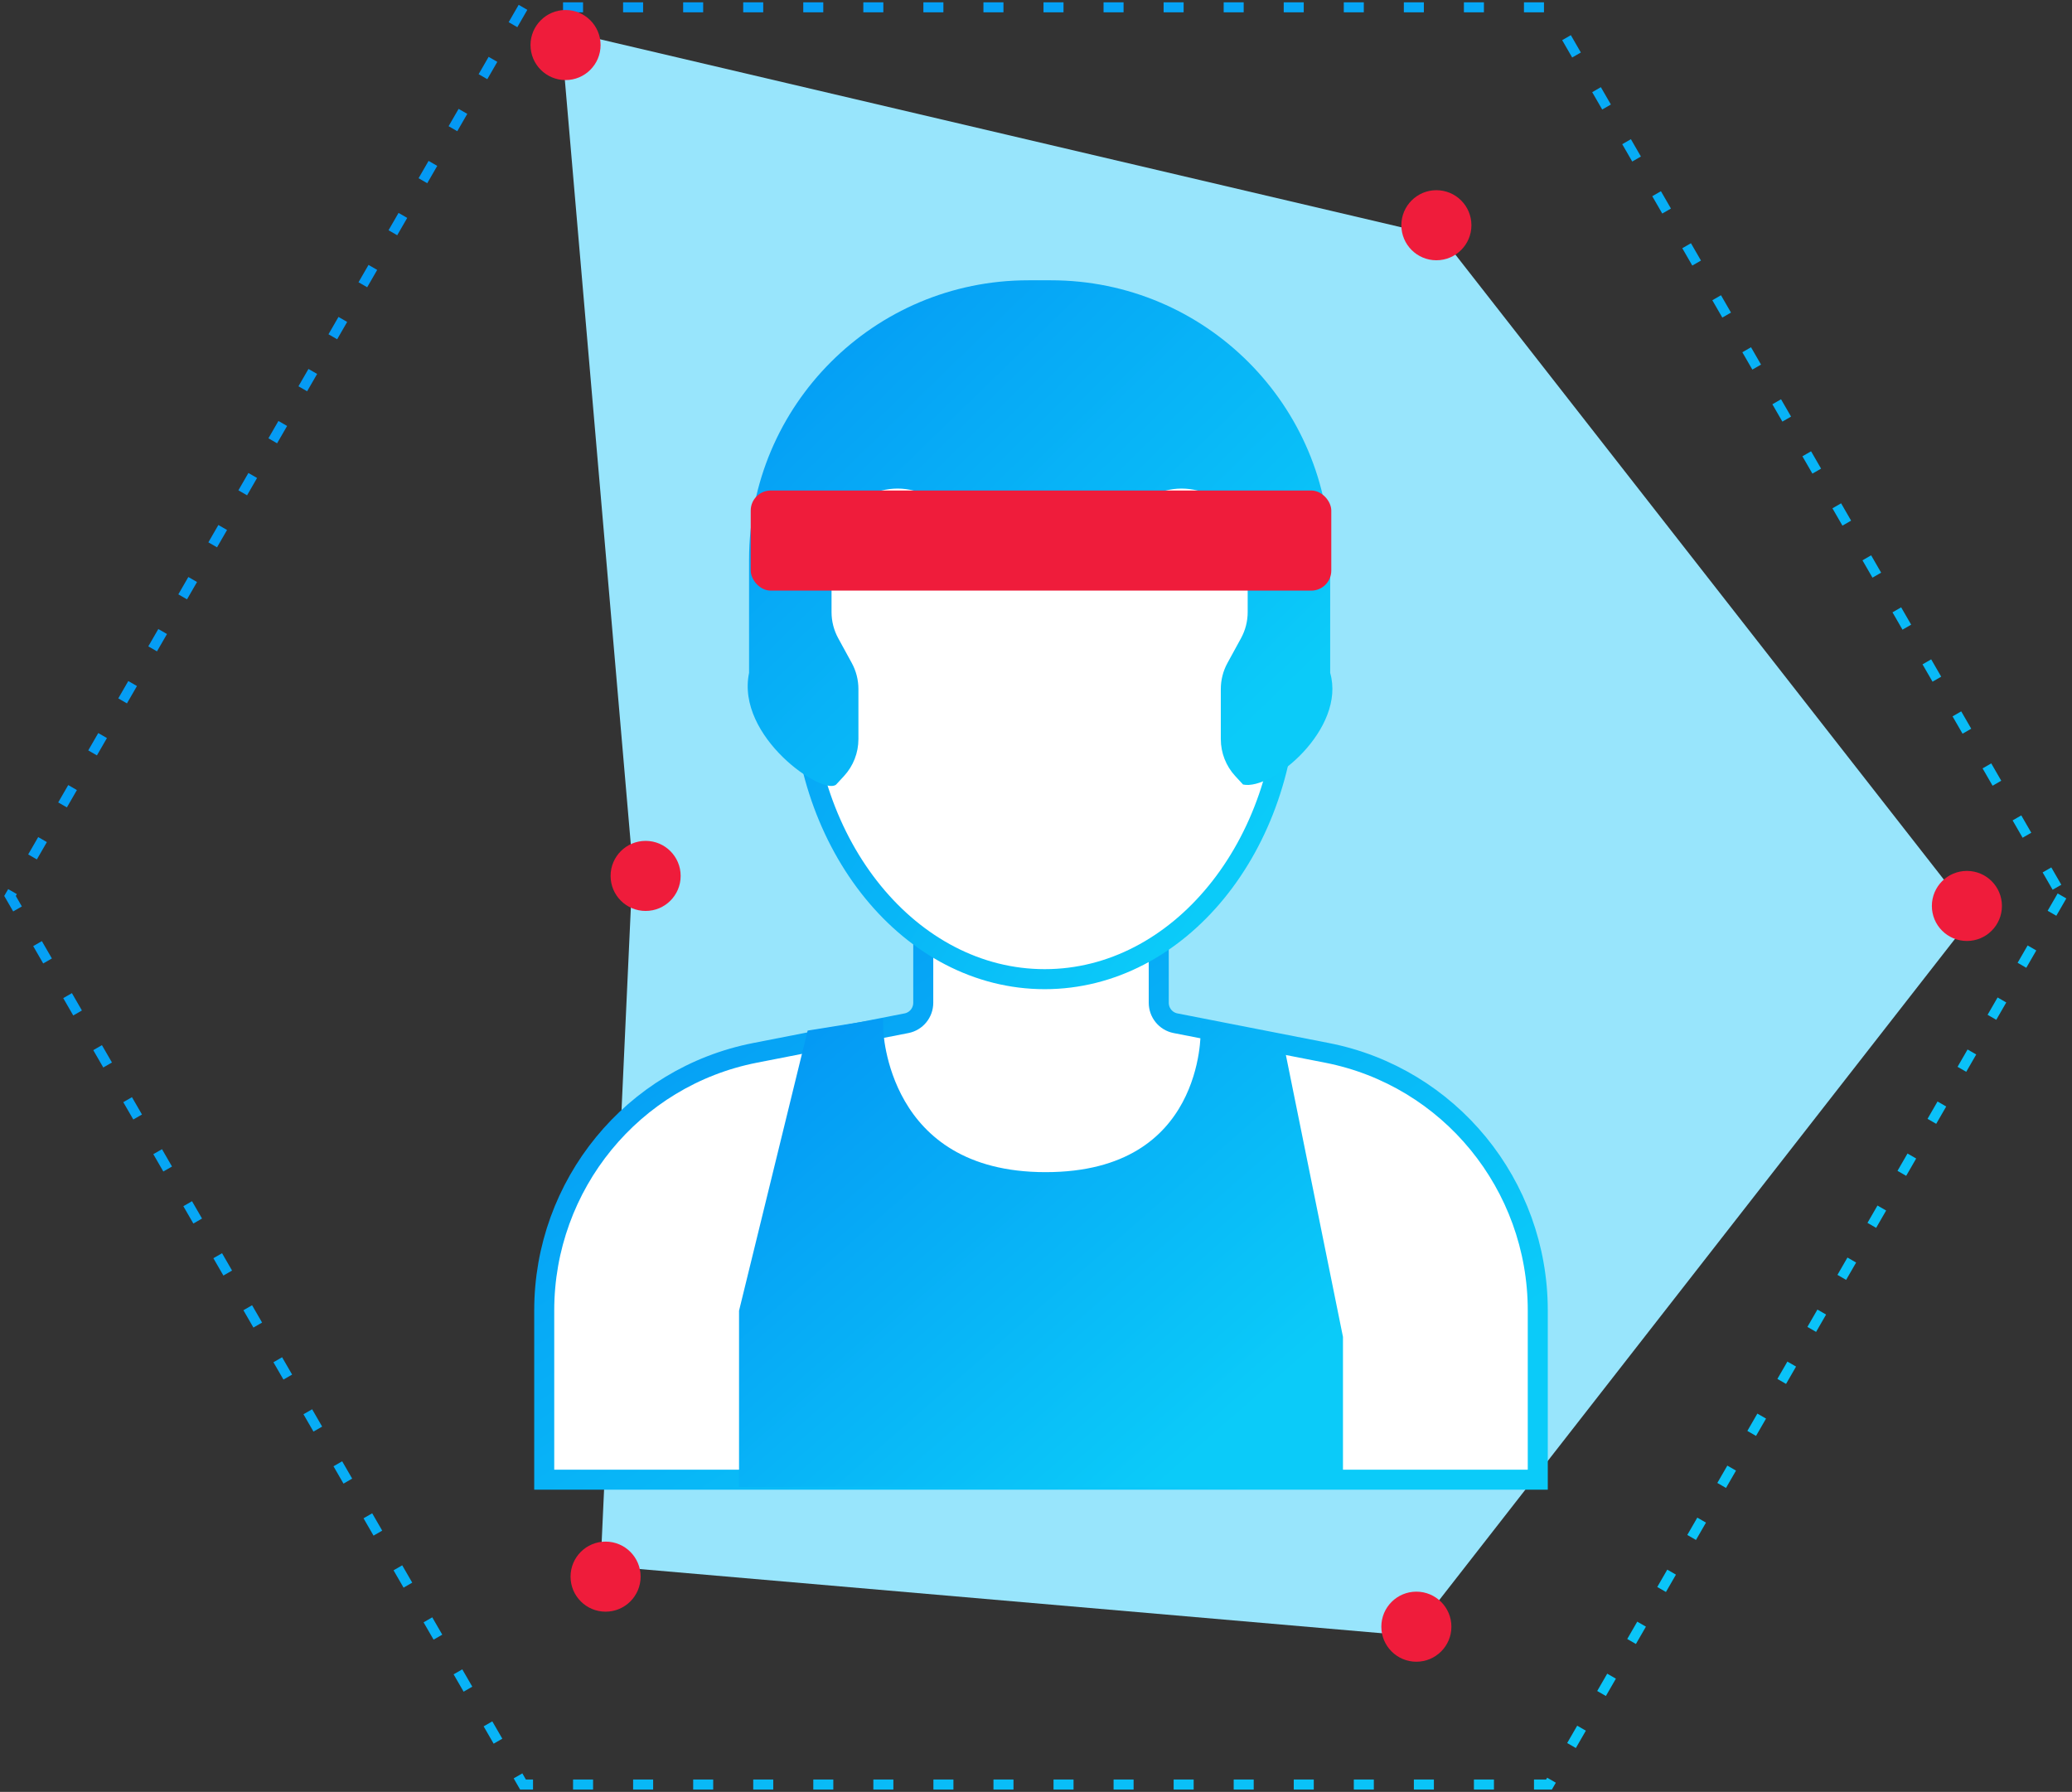 <?xml version="1.0" encoding="UTF-8"?>
<svg width="207px" height="179px" viewBox="0 0 207 179" version="1.1" xmlns="http://www.w3.org/2000/svg" xmlns:xlink="http://www.w3.org/1999/xlink">
    <rect x="0" y="0" width="207" height="179" fill="#333333" stroke="none"/>
    <!-- Generator: Sketch 52.3 (67297) - http://www.bohemiancoding.com/sketch -->
    <title>3 steps-step 2 icon</title>
    <desc>Created with Sketch.</desc>
    <defs>
        <linearGradient x1="6.931%" y1="85.479%" x2="84.543%" y2="-3.582%" id="linearGradient-1">
            <stop stop-color="#0497F4" offset="0%"></stop>
            <stop stop-color="#0BCBF9" offset="100%"></stop>
        </linearGradient>
        <linearGradient x1="1.207%" y1="2.143%" x2="90.267%" y2="79.754%" id="linearGradient-2">
            <stop stop-color="#0497F4" offset="0%"></stop>
            <stop stop-color="#0BCBF9" offset="100%"></stop>
        </linearGradient>
    </defs>
    <g id="Page-1" stroke="none" stroke-width="1" fill="none" fill-rule="evenodd">
        <g id="Sport-1440---Design" transform="translate(-313, -1955)">
            <g id="3-steps-step-2-icon" transform="translate(314, 1942)">
                <g id="bg">
                    <path d="M102.5,-1.42108547e-14 L191.268,51.25 L191.268,153.75 L102.5,205 L13.732,153.75 L13.732,51.25 L102.5,-1.42108547e-14 Z" id="Polygon" stroke="url(#linearGradient-1)" stroke-dasharray="2,4" transform="translate(102.5, 102.5) rotate(90) translate(-102.5, -102.5) "></path>
                    <polygon id="Path-10" fill="#98E5FC" points="55 16 62.212 99.571 59 169.403 140 176.41 196.068 104.537 143 36.645"></polygon>
                    <circle id="Oval" fill="#EF1C3B" cx="55.5" cy="17.5" r="3.5"></circle>
                    <circle id="Oval" fill="#EF1C3B" cx="142.5" cy="35.5" r="3.5"></circle>
                    <circle id="Oval" fill="#EF1C3B" cx="195.5" cy="103.5" r="3.5"></circle>
                    <circle id="Oval" fill="#EF1C3B" cx="140.5" cy="175.5" r="3.5"></circle>
                    <circle id="Oval" fill="#EF1C3B" cx="63.5" cy="100.5" r="3.5"></circle>
                    <circle id="Oval" fill="#EF1C3B" cx="59.5" cy="170.5" r="3.5"></circle>
                </g>
                <g id="sportsman" transform="translate(53, 41)">
                    <path d="M78.57,77.176 L63.436,74.216 C62.465,74.026 61.764,73.17 61.764,72.173 L61.764,64.537 L50,65.741 L38.236,64.537 L38.236,72.173 C38.236,73.17 37.535,74.026 36.564,74.216 L21.43,77.176 C9.2,79.569 0.37,90.359 0.37,102.909 L0.37,119.815 L50,119.815 L99.629,119.815 L99.629,102.909 C99.629,90.359 90.8,79.569 78.57,77.176 Z" id="Stroke-1" stroke="url(#linearGradient-2)" stroke-width="2" fill="#FFFFFF"></path>
                    <path d="M74.63,40.093 C74.63,56.507 63.768,69.815 50.37,69.815 C36.973,69.815 26.111,56.507 26.111,40.093 C26.111,9.907 36.973,10.37 50.37,10.37 C63.768,10.37 74.63,11.852 74.63,40.093 Z" id="Stroke-7" stroke="url(#linearGradient-2)" stroke-width="2" fill="#FFFFFF"></path>
                    <path d="M33.241,74.907 C33.241,74.907 33.611,90.093 50.463,90.093 C67.315,90.093 66.944,75.093 66.944,75.093 L73.241,76.389 L79.167,105.648 L79.167,119.537 L20.833,119.537 L20.833,103.056 L27.5,75.833 L33.241,74.907 Z" id="Fill-3" stroke="url(#linearGradient-2)" stroke-width="2" fill="url(#linearGradient-2)"></path>
                    <path d="M50.995,0 L49.908,0 L49.815,0 L48.727,0 C33.322,0 20.834,12.488 20.834,27.894 L20.834,39.217 C19.508,45.625 28.254,51.53 29.537,50.37 L30.319,49.524 C31.245,48.52 31.759,47.204 31.759,45.839 L31.759,40.833 C31.759,39.922 31.53,39.025 31.093,38.226 L29.741,35.756 C29.303,34.956 29.074,34.059 29.074,33.148 L29.074,27.411 C29.074,22.513 34.225,19.323 38.61,21.506 L49.815,27.084 L49.815,27.13 L49.861,27.107 L49.908,27.13 L49.908,27.084 L61.113,21.506 C65.498,19.323 70.648,22.513 70.648,27.411 L70.648,33.148 C70.648,34.059 70.419,34.956 69.982,35.756 L68.63,38.226 C68.192,39.025 67.963,39.922 67.963,40.833 L67.963,45.839 C67.963,47.204 68.477,48.52 69.404,49.524 L70.185,50.37 C73.068,50.999 80.484,44.783 78.889,39.217 L78.889,27.894 C78.889,12.488 66.4,0 50.995,0" id="Fill-5" fill="url(#linearGradient-2)"></path>
                    <rect id="Rectangle" fill="#EF1C3B" x="21" y="21" width="58" height="10" rx="2"></rect>
                </g>
            </g>
        </g>
    </g>
</svg>